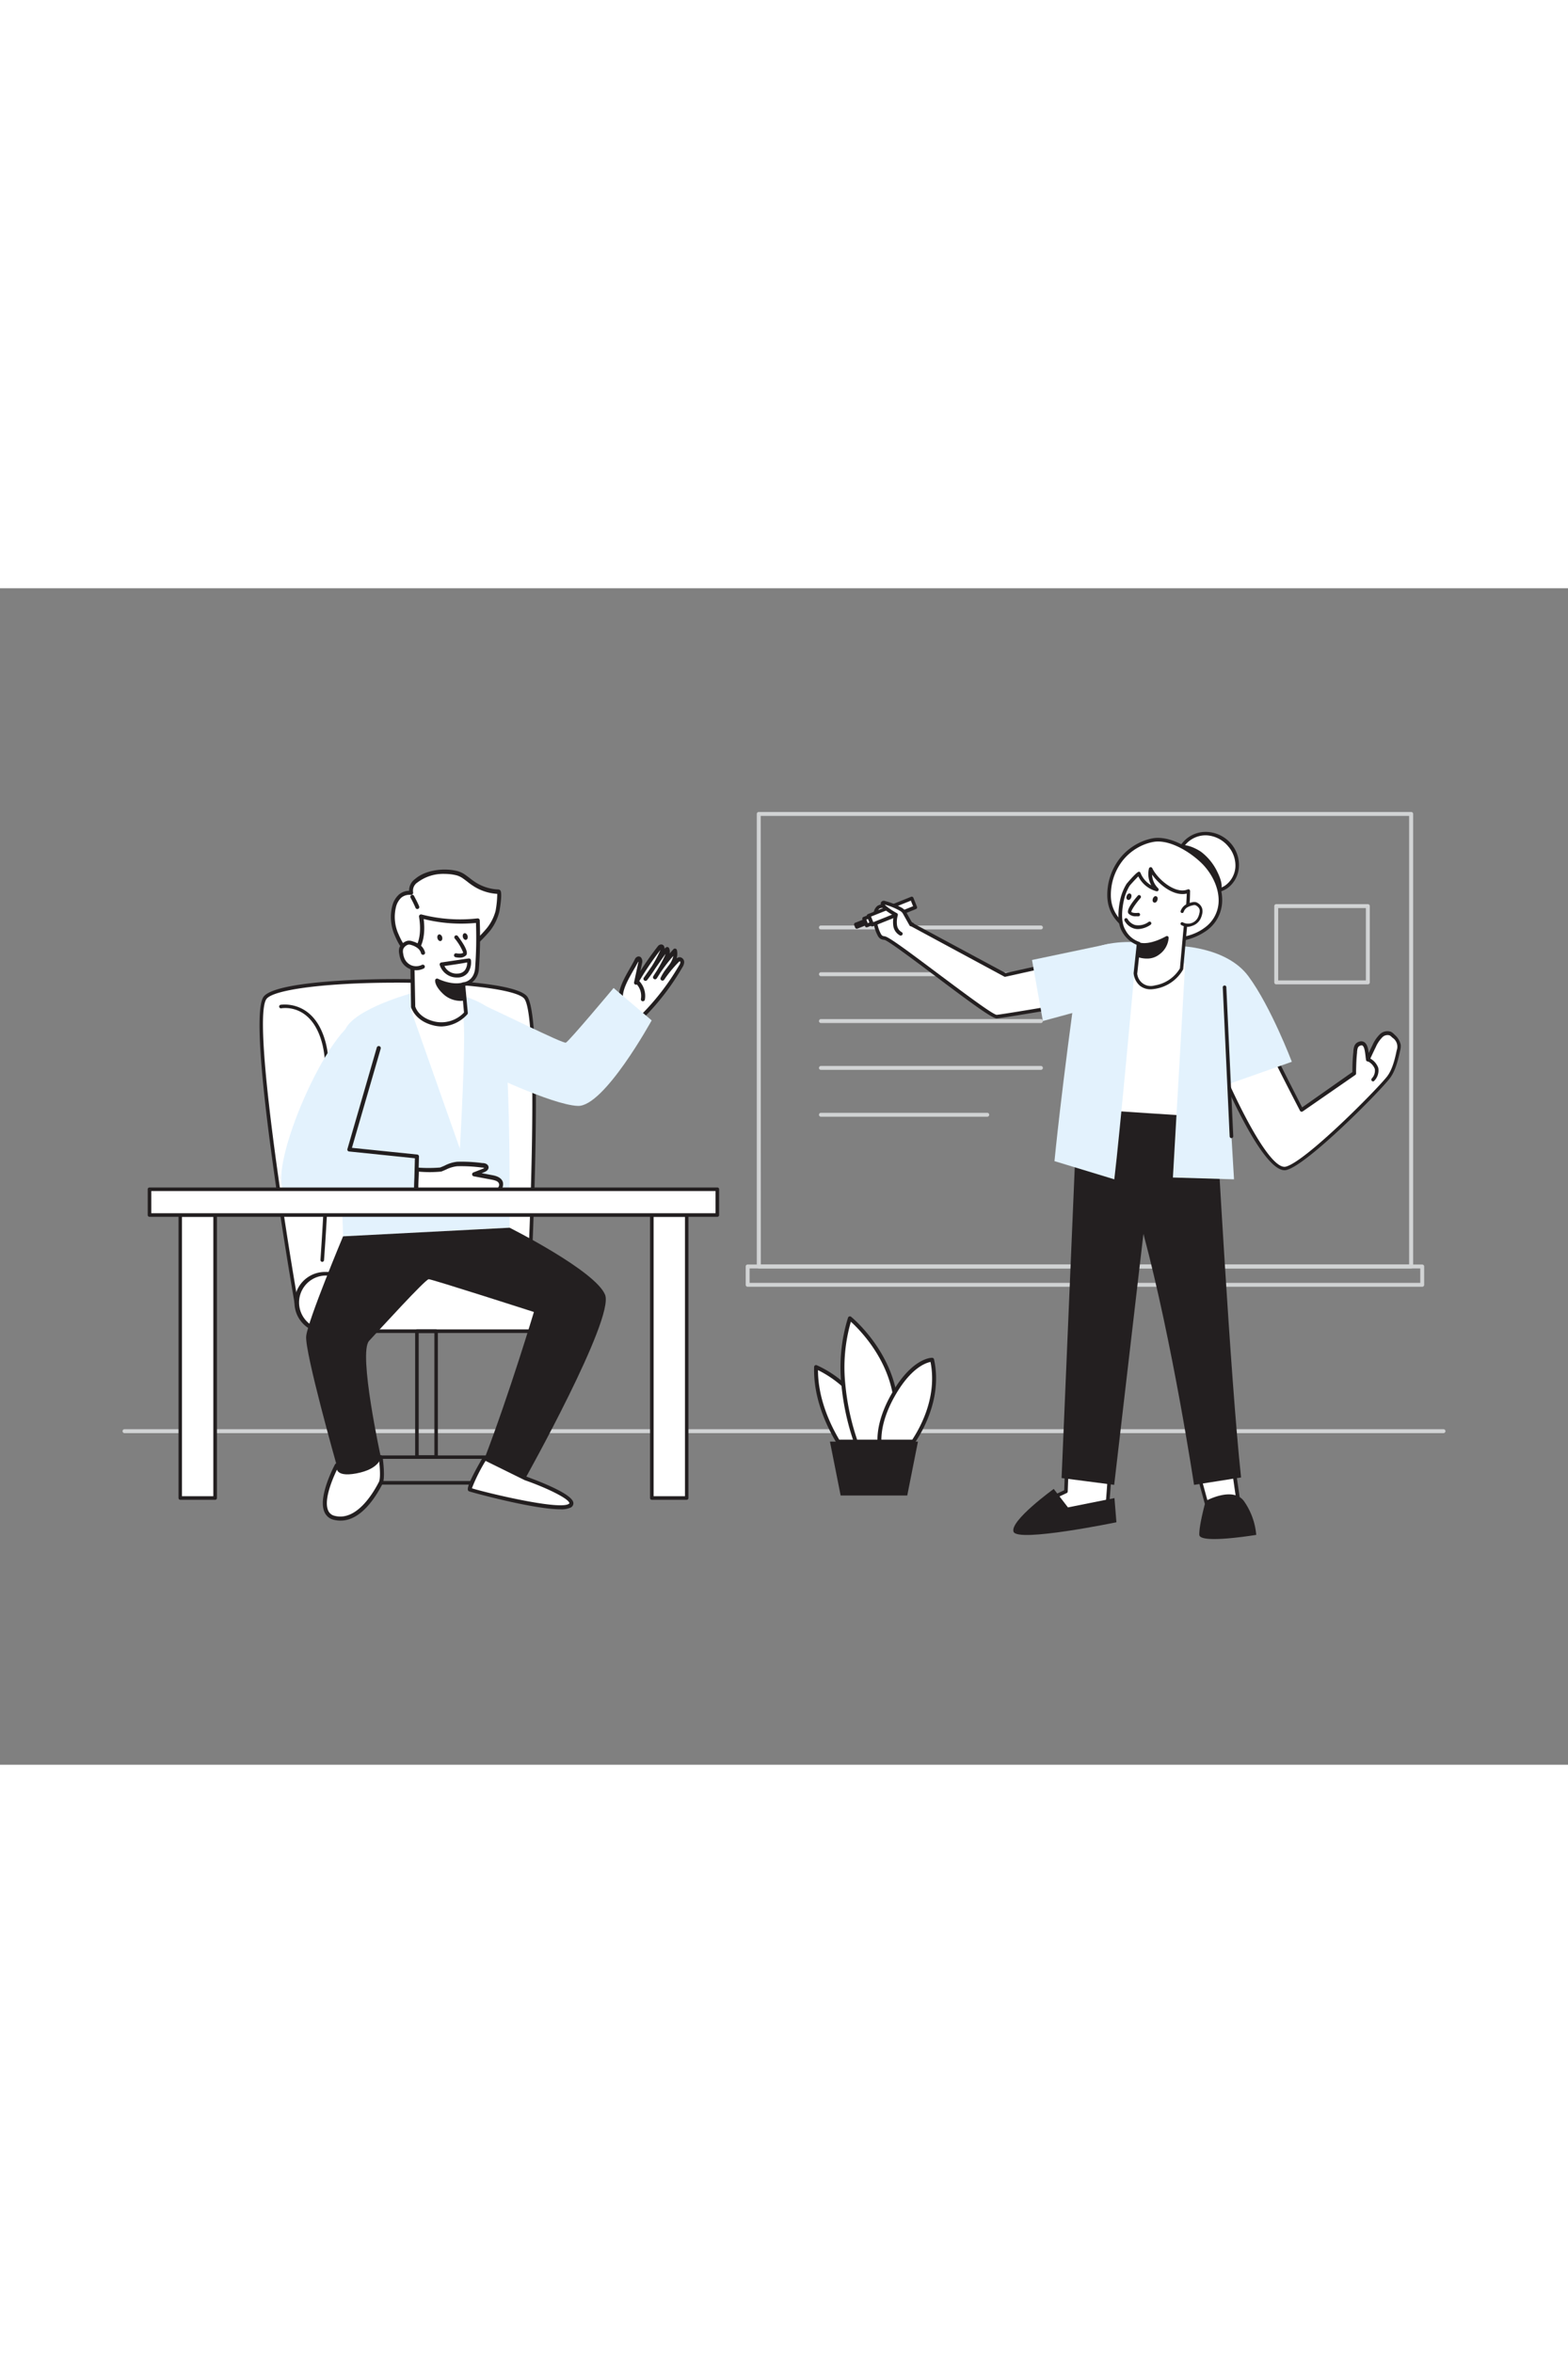 <svg xmlns="http://www.w3.org/2000/svg" viewBox="0 0 400 300" data-imageid="team-presentation-flatline-cc316" imageName="Team Presentation" class="illustrations_image" style="width: 200px;"><rect x="0" y="0" width="400" height="300" fill="#808080" stroke="none"/><g id="_78_team_presentation" data-name="#78_team_presentation"><path d="M360,173.44H193.56a.5.5,0,0,1-.5-.5V57.55a.5.5,0,0,1,.5-.5H360a.5.5,0,0,1,.5.5V172.94A.5.5,0,0,1,360,173.44Zm-165.91-1H359.47V58.05H194.06Z" fill="#d1d3d4"/><path d="M362.81,178.12H190.73a.5.5,0,0,1-.5-.5v-4.68a.5.5,0,0,1,.5-.5H362.81a.51.51,0,0,1,.5.5v4.68A.5.5,0,0,1,362.81,178.12Zm-171.58-1H362.31v-3.68H191.23Z" fill="#d1d3d4"/><path d="M368.24,215.44H31.76a.51.51,0,0,1-.5-.5.5.5,0,0,1,.5-.5H368.24a.5.5,0,0,1,.5.5A.51.51,0,0,1,368.24,215.44Z" fill="#d1d3d4"/><path d="M127.33,228.57H92.62a.47.47,0,0,1-.46-.46v-6.53a.46.46,0,0,1,.46-.45h34.71a.45.45,0,0,1,.45.45v6.53A.46.46,0,0,1,127.33,228.57Zm-34.25-.92h33.79V222H93.08Z" fill="#231f20"/><path d="M75.58,182.12S63,110.17,67.65,104.38s62.37-5.62,66.5,0,.89,70.38.89,70.38Z" fill="#fff"/><path d="M75.58,182.58a.46.46,0,0,1-.45-.38c-.52-2.95-12.53-72.23-7.84-78.1,3-3.77,24.83-4.69,38.76-4.39,6,.13,25.83.83,28.47,4.44,4.18,5.73,1.11,68,1,70.67a.45.45,0,0,1-.4.43l-59.46,7.32Zm24.94-82c-16.78,0-30.58,1.69-32.51,4.11-3.66,4.58,4.42,56.67,7.94,76.94l58.65-7.22c1.11-22.43,2.35-65.35-.82-69.7-1.54-2.11-12.69-3.74-27.75-4.07C104.17,100.58,102.32,100.56,100.52,100.56Z" fill="#231f20"/><path d="M82.17,171.76h0a.46.46,0,0,1-.42-.49c0-.44,3.25-43.74.53-54.82-2.62-10.7-10.23-9.39-10.56-9.33a.46.46,0,0,1-.17-.9c.09,0,8.78-1.55,11.62,10,2.75,11.22-.38,53.32-.51,55.11A.46.46,0,0,1,82.17,171.76Z" fill="#231f20"/><rect x="75.58" y="174.8" width="66.78" height="14.64" rx="7.32" fill="#fff"/><path d="M135,189.9H82.9a7.78,7.78,0,1,1,0-15.56H135a7.78,7.78,0,1,1,0,15.56ZM82.9,175.26a6.87,6.87,0,0,0,0,13.73H135a6.87,6.87,0,0,0,0-13.73Z" fill="#231f20"/><path d="M97.13,221.58s.73,5.11,0,6.53c-1.84,3.6-6.15,10.38-11.88,8.92s.66-13.34.66-13.34Z" fill="#fff"/><path d="M86.87,237.75a7.23,7.23,0,0,1-1.75-.22,3.36,3.36,0,0,1-2.36-2c-1.7-3.86,2.52-11.78,2.7-12.12a.51.51,0,0,1,.36-.26L97,221.08a.49.49,0,0,1,.39.08.52.52,0,0,1,.21.35c.08.54.73,5.32,0,6.83C95.71,232,92,237.75,86.87,237.75Zm-.61-13.59c-.66,1.28-3.91,7.91-2.55,11a2.32,2.32,0,0,0,1.67,1.37c5.48,1.4,9.72-5.59,11.29-8.66.43-.84.26-3.73,0-5.68Z" fill="#231f20"/><path d="M162.4,94.85c.1-.19.22-.41.44-.44.43-.08.54.59.45,1l-1.09,5.11a73.76,73.76,0,0,1,6-8.88.69.69,0,0,1,.45-.32c.44,0,.44.66.26,1.06a34.15,34.15,0,0,1-4.33,7.22l4.11-5.87A6.78,6.78,0,0,1,170.21,92a2.45,2.45,0,0,1-.28,2,39.42,39.42,0,0,1-2.9,5.1,42.71,42.71,0,0,1,5.15-6.75,5,5,0,0,1-1,3.78A22.9,22.9,0,0,0,169,99.53a32.24,32.24,0,0,1,3.68-4.48,1.07,1.07,0,0,1,.83-.45.76.76,0,0,1,.58.79,2.14,2.14,0,0,1-.37,1,62.24,62.24,0,0,1-10.31,13.25c-.24.24-3.56-2.74-3.86-3.07a3.65,3.65,0,0,1-1.12-2.94C158.73,100.67,161.11,97.46,162.4,94.85Z" fill="#fff"/><path d="M163.32,110.16h0c-.81,0-4.16-3.23-4.19-3.26a4.16,4.16,0,0,1-1.24-3.34c.26-2.22,1.61-4.57,2.8-6.64.46-.81.9-1.58,1.26-2.3a1.19,1.19,0,0,1,.81-.72.83.83,0,0,1,.76.25,1.59,1.59,0,0,1,.28,1.39l-.44,2.09a74.72,74.72,0,0,1,4.42-6.29,1.16,1.16,0,0,1,.85-.51.81.81,0,0,1,.72.36,1.32,1.32,0,0,1,.18.71l.38-.32a.52.52,0,0,1,.43-.08.53.53,0,0,1,.34.28,2,2,0,0,1,.12,1.37c.33-.37.67-.75,1-1.11a.52.52,0,0,1,.51-.15.51.51,0,0,1,.37.38,4.05,4.05,0,0,1-.09,2.12,1.33,1.33,0,0,1,.94-.3,1.26,1.26,0,0,1,1,1.31,2.57,2.57,0,0,1-.44,1.24A62.6,62.6,0,0,1,163.73,110,.6.6,0,0,1,163.32,110.16Zm.1-1h0Zm-.62-13.93c-.36.71-.78,1.44-1.23,2.22-1.14,2-2.43,4.24-2.66,6.25a3.08,3.08,0,0,0,1,2.53,34.2,34.2,0,0,0,3.35,2.83,61.49,61.49,0,0,0,10-12.92,1.65,1.65,0,0,0,.3-.74c0-.14-.08-.26-.12-.26s-.14,0-.41.29a31.81,31.81,0,0,0-3.61,4.42.52.52,0,0,1-.9-.5,12,12,0,0,1,1.5-2.4c.26-.34.51-.69.75-1a6,6,0,0,0,1-2.2,43.07,43.07,0,0,0-3.37,4.37c-.28.47-.57.92-.87,1.37a.51.51,0,0,1-.71.14.5.5,0,0,1-.16-.7c.28-.46.57-.91.87-1.36a38.74,38.74,0,0,0,2-3.69c.09-.2.19-.42.26-.63-.23.28-.43.57-.63.85l-2,2.86a33.55,33.55,0,0,1-2.12,3,.52.52,0,0,1-.83-.61l2.09-3a32.63,32.63,0,0,0,2.19-4.13,75,75,0,0,0-5.78,8.59.51.51,0,0,1-.95-.36l1.09-5.11A.36.36,0,0,0,162.8,95.21Zm-.4-.36h0Z" fill="#231f20"/><path d="M118.51,104.14l1.84.79c6.47,2.8,23.23,11.24,24,10.94s12.18-13.94,12.18-13.94l9.71,8.26S154.13,132.27,147.4,132s-24.85-9.13-24.85-9.13" fill="#e3f2fd" class="target-color"/><path d="M105.28,103.18s-14.89,4-17.21,9.37-.55,52.71-.55,52.71l42.47-2.2s.41-46.09-2.07-52.2S112.6,101.35,105.28,103.18Z" fill="#e3f2fd" class="target-color"/><path d="M104.75,107.29l12.57,35.63s1.62-28.12.88-33.49S104.75,107.29,104.75,107.29Z" fill="#fff"/><path d="M118.55,73.65c1,.69,1.93,1.54,2.88,2.07a12.07,12.07,0,0,0,5.75,1.68c.54,0-.14,4.58-.25,5A12.29,12.29,0,0,1,124.56,87a37.07,37.07,0,0,1-3.24,3.39c-1.45,1.38-3.79,1.74-5.66,2.11-1.66.32-3.42.89-5.08,1.07s-3.66.46-5.2-.08c-2-.71-3.34-3.17-4.13-5A11.07,11.07,0,0,1,100.6,81a5.39,5.39,0,0,1,1.46-2.48,4.31,4.31,0,0,1,2.86-.88,3,3,0,0,1,1.29-3c2.56-2.24,7.24-2.76,10.46-1.92A6.17,6.17,0,0,1,118.55,73.65Z" fill="#fff"/><path d="M107.6,94.35a7.2,7.2,0,0,1-2.39-.34c-1.71-.6-3.2-2.39-4.43-5.31a11.58,11.58,0,0,1-.67-7.84,5.81,5.81,0,0,1,1.61-2.71,4,4,0,0,1,2.65-1,3.55,3.55,0,0,1,1.5-3c2.8-2.45,7.72-2.87,10.93-2a6.34,6.34,0,0,1,2,1h0c.38.26.75.55,1.12.83a14.78,14.78,0,0,0,1.72,1.21,11.56,11.56,0,0,0,5.5,1.62.75.75,0,0,1,.5.25c.61.8-.24,5.35-.25,5.39A13,13,0,0,1,125,87.36a40,40,0,0,1-3.29,3.44c-1.44,1.37-3.68,1.8-5.48,2.15l-.43.08c-.62.12-1.25.28-1.88.43a25,25,0,0,1-3.25.66l-.37,0A24.65,24.65,0,0,1,107.6,94.35Zm5.91-21.51a10.87,10.87,0,0,0-7,2.17,2.51,2.51,0,0,0-1.12,2.57.52.52,0,0,1-.11.4.49.49,0,0,1-.35.19l-.32,0a3.32,3.32,0,0,0-2.24.73,4.81,4.81,0,0,0-1.32,2.24,10.62,10.62,0,0,0,.64,7.13c1.12,2.65,2.4,4.25,3.82,4.74a11.21,11.21,0,0,0,4.59.1l.38,0a24.15,24.15,0,0,0,3.11-.63c.65-.16,1.3-.32,1.93-.44l.43-.08c1.76-.34,3.74-.72,5-1.89a37.61,37.61,0,0,0,3.2-3.34,12,12,0,0,0,2.27-4.44,25,25,0,0,0,.43-4.36,12.57,12.57,0,0,1-5.68-1.74,15.81,15.81,0,0,1-1.85-1.29c-.36-.28-.71-.55-1.07-.8a5.49,5.49,0,0,0-1.72-.88A12.4,12.4,0,0,0,113.51,72.84Z" fill="#231f20"/><path d="M118.22,101l.68,7.37A8.55,8.55,0,0,1,111,111c-4.79-1-5.56-4.31-5.56-4.31l-.22-13.44s3.5-2,2.3-9.59A39.38,39.38,0,0,0,122,84.75a111.68,111.68,0,0,1-.22,12.37C121.23,100.82,118.22,101,118.22,101Z" fill="#fff"/><path d="M112.69,111.74a8.53,8.53,0,0,1-1.83-.2c-5-1.11-5.91-4.56-6-4.7a.45.45,0,0,1,0-.11l-.22-13.44a.52.52,0,0,1,.26-.46s3.16-1.93,2-9.06a.52.52,0,0,1,.17-.47.5.5,0,0,1,.48-.11,39.16,39.16,0,0,0,14.24,1,.54.54,0,0,1,.41.12.49.49,0,0,1,.18.38,107.68,107.68,0,0,1-.22,12.45,4.65,4.65,0,0,1-3.46,4.23l.64,6.9a.51.51,0,0,1-.12.38A9.28,9.28,0,0,1,112.69,111.74Zm-6.76-5.09c.11.39,1,3,5.15,3.88a7.93,7.93,0,0,0,7.29-2.34l-.66-7.15a.51.51,0,0,1,.48-.56c.12,0,2.6-.22,3-3.43a103.81,103.81,0,0,0,.23-11.71,39.51,39.51,0,0,1-13.34-1c.75,6.17-1.58,8.54-2.4,9.17Z" fill="#231f20"/><path d="M108,93a3.11,3.11,0,0,0-1.09-1.64,5.37,5.37,0,0,0-1.69-.8,2.15,2.15,0,0,0-1-.16,1.77,1.77,0,0,0-.67.26,2.39,2.39,0,0,0-1.13,1.22,2.88,2.88,0,0,0,0,1.37,6,6,0,0,0,.39,1.44,3.78,3.78,0,0,0,5,1.86" fill="#fff"/><path d="M106.2,97.41a4.22,4.22,0,0,1-1.49-.27,4.28,4.28,0,0,1-2.42-2.25,6.44,6.44,0,0,1-.43-1.57,3.4,3.4,0,0,1,0-1.61,2.88,2.88,0,0,1,1.36-1.51,2.27,2.27,0,0,1,.86-.32,2.53,2.53,0,0,1,1.23.18,5.82,5.82,0,0,1,1.85.88,3.65,3.65,0,0,1,1.27,1.92.52.52,0,0,1-1,.27,2.51,2.51,0,0,0-.91-1.37A4.63,4.63,0,0,0,105,91a1.91,1.91,0,0,0-.77-.14,1.43,1.43,0,0,0-.48.19,1.94,1.94,0,0,0-.9,1,2.44,2.44,0,0,0,0,1.11,4.71,4.71,0,0,0,.36,1.31,3.32,3.32,0,0,0,1.83,1.72,3.36,3.36,0,0,0,2.51-.11A.52.52,0,1,1,108,97,4.42,4.42,0,0,1,106.2,97.41Z" fill="#231f20"/><path d="M118.39,104.66a6.17,6.17,0,0,1-4.91-1.48c-2.14-2-2-3.16-2-3.16s3.42,1.79,6.53,1.1Z" fill="#231f20"/><path d="M117.59,105.22a6.52,6.52,0,0,1-4.44-1.68c-2.27-2.09-2.16-3.44-2.14-3.59a.48.48,0,0,1,.26-.37.47.47,0,0,1,.46,0s3.3,1.69,6.19,1a.51.51,0,0,1,.4.08.52.52,0,0,1,.21.36l.36,3.54a.51.51,0,0,1-.41.54A4.81,4.81,0,0,1,117.59,105.22Zm-5.33-4.32a7.4,7.4,0,0,0,1.56,1.91,5.66,5.66,0,0,0,4,1.4l-.26-2.51A11.14,11.14,0,0,1,112.26,100.9Z" fill="#231f20"/><path d="M116.43,89s2.7,3.58,2.14,4.26-2.24.34-2.24.34" fill="#fff"/><path d="M117.23,94.19a5,5,0,0,1-1-.1.5.5,0,1,1,.19-1c.58.12,1.52.12,1.75-.17A13.3,13.3,0,0,0,116,89.3a.5.5,0,0,1,.1-.7.51.51,0,0,1,.7.1c1.94,2.58,2.66,4.22,2.13,4.87A2.21,2.21,0,0,1,117.23,94.19Z" fill="#231f20"/><ellipse cx="112.2" cy="89.13" rx="0.62" ry="0.87" transform="translate(-19.7 33.12) rotate(-15.46)" fill="#231f20"/><ellipse cx="118.68" cy="88.82" rx="0.62" ry="0.87" transform="translate(-19.38 34.84) rotate(-15.46)" fill="#231f20"/><path d="M116.47,99.26a4.57,4.57,0,0,1-4.29-3.19.51.51,0,0,1,.41-.65c2.61-.37,6.62-1,6.92-1a.54.54,0,0,1,.41.07.53.53,0,0,1,.22.33,4.66,4.66,0,0,1-.77,3.22,3.36,3.36,0,0,1-2.43,1.22Zm-3.1-2.94a3.44,3.44,0,0,0,3.48,1.93,2.38,2.38,0,0,0,1.74-.84,3.32,3.32,0,0,0,.59-2C118.05,95.64,115.62,96,113.37,96.32Z" fill="#231f20"/><path d="M105.18,78.68a27.53,27.53,0,0,1,1.28,2.62" fill="#fff"/><path d="M106.46,81.8a.51.51,0,0,1-.46-.31,26.05,26.05,0,0,0-1.26-2.57.51.51,0,0,1,.19-.68.51.51,0,0,1,.69.19c0,.06.78,1.4,1.31,2.68a.5.5,0,0,1-.28.65A.41.41,0,0,1,106.46,81.8Z" fill="#231f20"/><path d="M162.4,100.25A5,5,0,0,1,164,104.8" fill="#fff"/><path d="M164,105.31h-.09a.5.5,0,0,1-.41-.59,4.49,4.49,0,0,0-1.4-4.07.52.52,0,0,1,.69-.77,5.53,5.53,0,0,1,1.72,5A.51.51,0,0,1,164,105.31Z" fill="#231f20"/><path d="M91.51,109.84c-8.91,3.68-24.1,40.2-18.61,44.43,8.56,6.6,38.35-.08,38.35-.08l-2.43-11.48s-19.16.53-19.43-3.4,11.14-22.14,9.65-24.86S91.51,109.84,91.51,109.84Z" fill="#e3f2fd" class="target-color"/><path d="M106.35,148.22s5.3.3,6.09,0c1.43-.53,2.65-1.3,4.21-1.39a41.43,41.43,0,0,1,6.58.37c.37,0,.81.15.88.51s-.37.66-.74.8l-2.38.92,4.44.83c1,.18,2.1.52,2.36,1.46a2.09,2.09,0,0,1-.72,1.94c-2.55,2.54-7.46,2-10.73,2.16s-6.74.18-10.11.22h-.18Z" fill="#fff"/><path d="M106.05,156.56a.51.51,0,0,1-.51-.54l.3-7.82a.46.46,0,0,1,.17-.36.51.51,0,0,1,.37-.13,37.12,37.12,0,0,0,5.88,0c.39-.15.77-.31,1.14-.47a9,9,0,0,1,3.22-1,39.86,39.86,0,0,1,6.46.34l.21,0c1,.1,1.27.63,1.33.93s0,.94-1.06,1.37l-.69.27,2.66.5c.65.12,2.38.44,2.76,1.82a2.53,2.53,0,0,1-.86,2.44c-2.27,2.26-6.17,2.28-9.3,2.29-.63,0-1.22,0-1.77,0-3.11.11-6.42.19-10.12.22Zm.8-7.8-.26,6.76c3.55,0,6.73-.11,9.73-.22.56,0,1.17,0,1.8,0,2.95,0,6.62,0,8.58-2,.18-.18.77-.82.6-1.43s-.77-.86-2-1.09l-4.44-.83a.51.51,0,0,1-.42-.46.52.52,0,0,1,.33-.53l2.37-.92a1.19,1.19,0,0,0,.41-.24s-.16,0-.41-.08l-.21,0a40.4,40.4,0,0,0-6.29-.34,8.42,8.42,0,0,0-2.87.86c-.39.17-.78.34-1.19.5A29.82,29.82,0,0,1,106.85,148.76Z" fill="#231f20"/><path d="M96.75,158.14a.49.49,0,0,1-.49-.41.5.5,0,0,1,.41-.58l8.9-1.53.27-10.27-16.78-1.73a.47.47,0,0,1-.37-.22.48.48,0,0,1-.06-.42l7.49-25.86a.5.5,0,0,1,1,.27l-7.34,25.3,16.65,1.71a.49.49,0,0,1,.45.51l-.3,11.14a.49.49,0,0,1-.41.48l-9.3,1.6Z" fill="#231f20"/><rect x="45.96" y="159.83" width="8.88" height="72.16" fill="#fff"/><path d="M54.84,232.44H46a.46.46,0,0,1-.46-.45V159.83a.47.47,0,0,1,.46-.46h8.88a.46.46,0,0,1,.46.46V232A.45.45,0,0,1,54.84,232.44Zm-8.42-.91h8V160.28h-8Z" fill="#231f20"/><rect x="166.28" y="159.83" width="8.88" height="72.16" fill="#fff"/><path d="M175.17,232.44h-8.89a.45.45,0,0,1-.45-.45V159.83a.46.46,0,0,1,.45-.46h8.89a.46.46,0,0,1,.45.46V232A.45.45,0,0,1,175.17,232.44Zm-8.43-.91h8V160.28h-8Z" fill="#231f20"/><rect x="38.14" y="153.26" width="144.85" height="6.57" transform="translate(221.13 313.08) rotate(-180)" fill="#fff"/><path d="M183,160.28H38.14a.46.46,0,0,1-.46-.45v-6.57a.46.46,0,0,1,.46-.46H183a.45.45,0,0,1,.45.46v6.57A.45.45,0,0,1,183,160.28ZM38.6,159.37H182.53v-5.66H38.6Z" fill="#231f20"/><path d="M87.52,165.26s-9,21.46-9.41,25.45,7.8,33,7.8,33-1,3.13,5,2,6.25-4.11,6.25-4.11-5.83-26.65-3-29.69,14.36-15.72,15.21-15.72,26.83,8.36,26.83,8.36-6.18,20.63-12.58,37.34L134,227s22.78-40.73,20.36-46.83S130,163.06,130,163.06Z" fill="#231f20"/><path d="M123.62,221.87s-4.37,7.51-3.71,8,22.35,6,25.43,4.12-11.3-7-11.3-7Z" fill="#fff"/><path d="M142.92,234.86c-7,0-23.18-4.5-23.3-4.59-.4-.27-1.05-.74,3.56-8.66a.52.52,0,0,1,.67-.21l10.42,5.12c2.71,1,11.77,4.35,12,6.7a1.22,1.22,0,0,1-.67,1.19A5.69,5.69,0,0,1,142.92,234.86Zm-22.54-5.36c2.21.77,22,5.66,24.69,4,.09-.06.19-.14.18-.2-.12-1.17-6-4-11.38-5.86l-10-4.93A43.26,43.26,0,0,0,120.38,229.5Zm0,.16h0Z" fill="#231f20"/><path d="M111.25,222h-4.9a.46.46,0,0,1-.45-.46V189.44a.45.45,0,0,1,.45-.45h4.9a.45.45,0,0,1,.45.45v32.14A.46.46,0,0,1,111.25,222Zm-4.44-.91h4V189.9h-4Z" fill="#231f20"/><path d="M265.54,87H209.42a.5.5,0,0,1,0-1h56.12a.5.5,0,0,1,0,1Z" fill="#d1d3d4"/><path d="M265.54,98.92H209.42a.51.51,0,0,1-.5-.5.5.5,0,0,1,.5-.5h56.12a.5.5,0,0,1,.5.5A.5.5,0,0,1,265.54,98.92Z" fill="#d1d3d4"/><path d="M265.54,110.86H209.42a.5.5,0,0,1-.5-.5.51.51,0,0,1,.5-.5h56.12a.5.5,0,0,1,.5.5A.5.5,0,0,1,265.54,110.86Z" fill="#d1d3d4"/><path d="M265.54,122.81H209.42a.5.5,0,0,1-.5-.5.51.51,0,0,1,.5-.5h56.12a.5.5,0,0,1,.5.5A.5.5,0,0,1,265.54,122.81Z" fill="#d1d3d4"/><path d="M251.85,134.76H209.42a.5.5,0,1,1,0-1h42.43a.5.5,0,1,1,0,1Z" fill="#d1d3d4"/><path d="M223.28,83.07a2.37,2.37,0,0,1,.8-1.74,2.64,2.64,0,0,1,1.8-.23,5.52,5.52,0,0,1,2,.51c.62.32.91.9,1.35,1.42a11.1,11.1,0,0,0,3.56,2.74l0,.09,23.68,12.75,8.44-1.87,7.41,9.57s-15.52,2.65-18,2.92c-1.88.2-26.56-19.75-28.6-20a2.2,2.2,0,0,1-.81-.21,1.84,1.84,0,0,1-.59-.73A9.1,9.1,0,0,1,223.28,83.07Z" fill="#fff"/><path d="M254.28,109.69c-1.16,0-6-3.51-15.76-10.86-5.35-4-12-9-12.91-9.17a2.48,2.48,0,0,1-1-.27,2.12,2.12,0,0,1-.75-.91,9.49,9.49,0,0,1-1-5.46h0a2.68,2.68,0,0,1,1-2.05,3,3,0,0,1,2.12-.31,6,6,0,0,1,2.15.55,3.54,3.54,0,0,1,1.16,1.11l.32.42A10.81,10.81,0,0,0,233,85.36a.52.52,0,0,1,.22.22l23.31,12.54,8.27-1.83a.46.46,0,0,1,.46.17l7.41,9.57a.46.46,0,0,1-.29.73c-.63.11-15.55,2.66-18,2.92ZM223.74,83.12a8.65,8.65,0,0,0,.94,4.94,1.39,1.39,0,0,0,.42.54,1.65,1.65,0,0,0,.59.15c1,.14,5.05,3.1,13.38,9.35,6,4.47,14.11,10.59,15.19,10.68,2.12-.23,14.07-2.26,17.21-2.79l-6.77-8.75-8.15,1.81a.5.5,0,0,1-.32,0L232.55,86.27a.43.43,0,0,1-.19-.21,11.67,11.67,0,0,1-3.48-2.73l-.37-.47a2.63,2.63,0,0,0-.84-.85,5.18,5.18,0,0,0-1.84-.45,2.22,2.22,0,0,0-1.49.15,1.88,1.88,0,0,0-.6,1.41Z" fill="#231f20"/><rect x="221.62" y="81.18" width="11.88" height="2.45" transform="translate(469.44 74.42) rotate(158.2)" fill="#fff"/><path d="M222.49,86.21a.58.58,0,0,1-.18,0,.49.49,0,0,1-.24-.25l-.91-2.27a.46.46,0,0,1,.26-.6l11-4.41a.43.43,0,0,1,.35,0,.45.45,0,0,1,.24.25l.91,2.28a.45.45,0,0,1-.25.59l-11,4.41A.33.33,0,0,1,222.49,86.21Zm-.31-2.48.57,1.43,10.18-4.08-.57-1.42Z" fill="#231f20"/><rect x="220.72" y="83.93" width="1.37" height="1.87" transform="translate(458.49 81.45) rotate(158.2)" fill="#fff"/><path d="M221.12,86.45a.34.34,0,0,1-.18,0,.47.47,0,0,1-.25-.25L220,84.42a.45.45,0,0,1,.25-.59l1.27-.51a.47.47,0,0,1,.35,0,.51.51,0,0,1,.25.25l.69,1.74a.46.46,0,0,1-.25.6l-1.27.51ZM221,84.51l.36.89.42-.17-.35-.89Z" fill="#231f20"/><rect x="218.37" y="85.25" width="2.44" height="0.69" transform="translate(455.25 83.53) rotate(158.2)" fill="#fff"/><path d="M218.58,86.82a.46.46,0,0,1-.42-.28l-.26-.64a.53.53,0,0,1,0-.35.51.51,0,0,1,.25-.25l2.27-.9a.43.43,0,0,1,.35,0,.51.51,0,0,1,.25.25l.25.64a.46.46,0,0,1-.25.59l-2.27.91A.51.51,0,0,1,218.58,86.82Z" fill="#231f20"/><path d="M232.39,85.75l-1.58-2.83a4.16,4.16,0,0,0-.41-.62,3.4,3.4,0,0,0-.85-.61,17.14,17.14,0,0,0-3.89-1.54c-.17-.05-.39-.07-.49.08a.39.39,0,0,0,0,.24,1.74,1.74,0,0,0,.74,1,19.3,19.3,0,0,0,2.66,1.74,6.78,6.78,0,0,0-.21,2.72,2.89,2.89,0,0,0,1.5,2.17" fill="#fff"/><path d="M229.83,88.56a.45.45,0,0,1-.19,0,3.28,3.28,0,0,1-1.76-2.5,6.86,6.86,0,0,1,.14-2.57,18.83,18.83,0,0,1-2.42-1.61,2.08,2.08,0,0,1-.91-1.3.78.78,0,0,1,.1-.55.82.82,0,0,1,1-.27,17.12,17.12,0,0,1,4,1.58,3.53,3.53,0,0,1,1,.71,3.9,3.9,0,0,1,.47.7l1.58,2.83a.46.46,0,0,1-.8.44l-1.58-2.82a2.52,2.52,0,0,0-.35-.54,2.55,2.55,0,0,0-.73-.52,17,17,0,0,0-3.69-1.48,2.88,2.88,0,0,0,.53.5,17.78,17.78,0,0,0,2.59,1.7.46.46,0,0,1,.23.5,6.24,6.24,0,0,0-.21,2.54A2.41,2.41,0,0,0,230,87.68a.46.46,0,0,1-.19.88Z" fill="#231f20"/><path d="M324.69,118.37c.22.92,7.31,14.54,7.31,14.54l13.43-9.29c.05-1.78.07-3.59.28-5.36.11-.93.12-1.87,1.23-2.21,1.82-.56,1.73,2.76,2,4.09.52-1.14,1.05-2.28,1.61-3.41a8.62,8.62,0,0,1,1.7-2.55,2.28,2.28,0,0,1,2.42-.65,3,3,0,0,1,.82.65,4.27,4.27,0,0,1,1.41,2.3,3.88,3.88,0,0,1-.14,1.31c-.5,2.23-1.13,5.07-2.55,6.91-2.87,3.7-20.95,21.92-26.1,23.21-6.15,1.53-19.18-31.25-19.18-31.25" fill="#fff"/><path d="M327.72,148.41c-6.47,0-17.9-28.28-19.22-31.59a.46.46,0,0,1,.85-.33c5.18,13,14.42,32,18.65,31,5-1.24,23.08-19.47,25.85-23,1.34-1.74,2-4.46,2.45-6.65a2.73,2.73,0,0,0-1.14-3.27,2.66,2.66,0,0,0-.68-.56,1.87,1.87,0,0,0-1.92.57,8.21,8.21,0,0,0-1.6,2.43c-.56,1.12-1.08,2.26-1.61,3.39a.46.46,0,0,1-.46.27.47.47,0,0,1-.4-.37,10,10,0,0,1-.14-1c-.11-.94-.27-2.35-.78-2.69a.55.55,0,0,0-.5,0c-.7.21-.78.69-.88,1.59l0,.23c-.17,1.48-.21,3-.25,4.5l0,.82a.47.47,0,0,1-.2.36l-13.43,9.3a.48.48,0,0,1-.37.06.44.44,0,0,1-.3-.23c-.72-1.4-7.11-13.7-7.34-14.64a.45.45,0,0,1,.33-.55.46.46,0,0,1,.55.33c.18.66,4.21,8.55,7,14L345,123.37l0-.59c0-1.5.08-3.06.25-4.57l0-.23c.1-.88.22-2,1.53-2.37a1.46,1.46,0,0,1,1.26.14c.73.48,1,1.67,1.12,2.77.31-.67.62-1.33.95-2a9.18,9.18,0,0,1,1.79-2.68,2.77,2.77,0,0,1,2.94-.74,3.41,3.41,0,0,1,.94.76,4.57,4.57,0,0,1,1.54,2.55,4.21,4.21,0,0,1-.14,1.47c-.53,2.36-1.17,5.19-2.64,7.09-2.88,3.72-21.09,22.06-26.35,23.37A2.07,2.07,0,0,1,327.72,148.41Z" fill="#231f20"/><path d="M301.77,65.49a7.3,7.3,0,0,1,5.92-2.91,8.2,8.2,0,0,1,6,2.88,7.88,7.88,0,0,1,1.92,5.62,6.7,6.7,0,0,1-2.92,5.1,7.5,7.5,0,0,1-3.5,1.13,8.14,8.14,0,0,1-6.37-2.09C300.69,73.12,300,68,301.77,65.49Z" fill="#fff"/><path d="M308.42,77.8a8.42,8.42,0,0,1-5.91-2.26c-2.19-2.15-3.13-7.54-1.11-10.32h0a7.72,7.72,0,0,1,6.2-3.1h.1a8.68,8.68,0,0,1,6.34,3,8.33,8.33,0,0,1,2,6A7.21,7.21,0,0,1,313,76.57a8.14,8.14,0,0,1-3.71,1.2Zm-6.28-12c-1.61,2.22-1.07,7.08,1,9.13a7.67,7.67,0,0,0,6,2,7.27,7.27,0,0,0,3.3-1.06,6.29,6.29,0,0,0,2.71-4.75,7.42,7.42,0,0,0-1.82-5.29A7.73,7.73,0,0,0,307.69,63h-.09a6.78,6.78,0,0,0-5.46,2.72Z" fill="#231f20"/><path d="M310.27,72.8a13.61,13.61,0,0,0-4-5.12c-1.48-1.09-4.95-2.67-6.58-1a1.44,1.44,0,0,0-.13,2.07l5.15,5.41C306,75.43,308,77.68,310,77.5,312.21,77.3,310.82,73.93,310.27,72.8Z" fill="#231f20"/><path d="M309.76,78c-2,0-3.91-2-5.17-3.31L299.25,69a1.87,1.87,0,0,1,.13-2.69c2-2,5.93.09,7.15,1a14.08,14.08,0,0,1,4.14,5.28c.46.94,1.44,3.26.72,4.53a1.61,1.61,0,0,1-1.36.81Zm-8.13-11.57A2.21,2.21,0,0,0,300,67a1,1,0,0,0-.12,1.46L305.23,74c1.2,1.27,3,3.21,4.72,3a.78.78,0,0,0,.68-.36c.39-.7-.1-2.36-.75-3.71h0A13.36,13.36,0,0,0,306,68,8.7,8.7,0,0,0,301.63,66.38Z" fill="#231f20"/><path d="M283,225.29c.13.81-.68,10.24-.68,10.24s-11.53,2-11.59,1.22-3.5-4.28-3.5-4.28l4.66-2.17.4-11.38Z" fill="#fff"/><path d="M271.71,237.36a2.43,2.43,0,0,1-1.18-.18.67.67,0,0,1-.22-.39,23,23,0,0,0-3.36-4,.46.46,0,0,1,.13-.73l4.4-2.05.4-11.1a.45.45,0,0,1,.23-.39.47.47,0,0,1,.46,0l10.71,6.37a.52.52,0,0,1,.22.32c.12.83-.55,8.76-.69,10.34a.46.46,0,0,1-.37.42A87.08,87.08,0,0,1,271.71,237.36Zm-.49-.65Zm-.07-.26c1,.16,6.09-.52,10.78-1.32.29-3.37.68-8.42.67-9.57l-9.84-5.85-.38,10.61a.44.44,0,0,1-.26.4l-4.07,1.9A19.33,19.33,0,0,1,271.15,236.45Z" fill="#231f20"/><polygon points="314.92 226.1 316.6 237.75 308.96 237.75 304.49 221.41 314.92 226.1" fill="#fff"/><path d="M316.6,238.21H309a.45.45,0,0,1-.44-.33l-4.47-16.35a.45.45,0,0,1,.63-.53l10.43,4.69a.44.44,0,0,1,.26.35l1.68,11.65a.44.44,0,0,1-.11.36A.44.44,0,0,1,316.6,238.21Zm-7.29-.91h6.76l-1.57-10.88-9.32-4.19Z" fill="#231f20"/><path d="M290,65.76a13.14,13.14,0,0,1,3.94-1.49c4.53-.92,10.54,2.87,13.45,6.07,4.39,4.82,6,12.24.13,16.63-3.13,2.34-7.29,3-11.19,2.56-6.32-.64-13.38-4.06-13.4-11.26a14.63,14.63,0,0,1,3-9A13.75,13.75,0,0,1,290,65.76Z" fill="#fff"/><path d="M298.49,90.1a20.69,20.69,0,0,1-2.2-.12c-6.36-.64-13.79-4.1-13.82-11.7A15.12,15.12,0,0,1,285.58,69a14.35,14.35,0,0,1,4.19-3.64,13.73,13.73,0,0,1,4.07-1.55c4.79-1,11,3.05,13.89,6.21s4.35,7,4,10.51a9.47,9.47,0,0,1-3.95,6.79A15.48,15.48,0,0,1,298.49,90.1Zm-3.07-25.52a7,7,0,0,0-1.39.14,12.73,12.73,0,0,0-3.8,1.44h0a13.27,13.27,0,0,0-3.93,3.41,14.23,14.23,0,0,0-2.92,8.7c0,7,7,10.2,13,10.81,4.29.43,8.15-.45,10.87-2.48a8.5,8.5,0,0,0,3.59-6.15c.3-3.21-1.11-6.87-3.78-9.8C304.59,68,299.62,64.58,295.42,64.58ZM290,65.76h0Z" fill="#231f20"/><polygon points="277.48 132.63 285.25 91.83 307.63 93.61 307.52 143.72 277.48 132.63" fill="#fff"/><path d="M307.52,144.18l-.15,0-30.05-11.09a.47.47,0,0,1-.29-.52l7.78-40.79a.45.45,0,0,1,.48-.37l22.38,1.78a.46.46,0,0,1,.42.46l-.11,50.1a.47.47,0,0,1-.46.46ZM278,132.33l29.07,10.73.11-49-21.55-1.72Z" fill="#231f20"/><path d="M310.24,135s3.64,66.81,6.36,91.74l-12,1.89s-5.47-36.32-12.91-64l-7.46,64-13.42-1.74,4-94.22Z" fill="#231f20"/><path d="M329.55,120.75l-16.19,5.69,1.44,24.28-15.59-.46,3.13-54.56-12.72-.5c0,.48-4.06,44.93-5.36,55.52L269,146.08s1.73-18.34,6.43-51.46C278,90.57,285.8,90,289.62,90.25c16.23.92,10.57.94,10.24.94.33,0,12.89,0,18.63,7.77S329.55,120.75,329.55,120.75Z" fill="#e3f2fd" class="target-color"/><path d="M290.47,90.59s-.82,7.53-.82,7.53.23,4.32,5,3.61a9.59,9.59,0,0,0,6.79-4.65l.84-9.3c.31-3.45,1-7.09.9-10.55-3.5,1.42-8.26-2.79-9.61-5.65a5.57,5.57,0,0,0,1.54,5.24,6.85,6.85,0,0,1-4.57-4.08,26.14,26.14,0,0,0-2.77,2.89,12.88,12.88,0,0,0-1.52,3.8c-.53,2.34-.87,5.83.45,8C288.42,90.19,290.47,90.59,290.47,90.59Z" fill="#fff"/><path d="M293.63,102.27a4.36,4.36,0,0,1-2.84-.92,4.8,4.8,0,0,1-1.6-3.2c.52-4.8.71-6.57.78-7.23a7.56,7.56,0,0,1-3.67-3.28c-1.58-2.55-.88-6.66-.51-8.31a13.19,13.19,0,0,1,1.59-3.94s2.56-3.11,3.17-3.11h0a.46.46,0,0,1,.39.29,6.4,6.4,0,0,0,2.75,3.19,6,6,0,0,1-.59-4.29.46.46,0,0,1,.86-.08c1.25,2.68,5.82,6.72,9,5.42a.45.45,0,0,1,.42,0,.49.49,0,0,1,.21.37,52.71,52.71,0,0,1-.54,7.29c-.14,1.11-.27,2.22-.37,3.31l-.84,9.3a.34.34,0,0,1-.05.17,10,10,0,0,1-7.12,4.9A8.34,8.34,0,0,1,293.63,102.27Zm-3.53-4.1a3.47,3.47,0,0,0,4.47,3.11A9.19,9.19,0,0,0,301,96.94l.83-9.21c.1-1.09.23-2.21.37-3.33a58.23,58.23,0,0,0,.54-6.54c-3.25.77-7-2.21-8.84-4.85a5.13,5.13,0,0,0,1.53,3.48.46.46,0,0,1,.09.56.45.45,0,0,1-.52.21,7.3,7.3,0,0,1-4.62-3.79c-.69.69-2.05,2.16-2.21,2.4a12.2,12.2,0,0,0-1.46,3.66c-.35,1.54-1,5.36.39,7.63a6.24,6.24,0,0,0,3.48,3,.45.45,0,0,1,.36.5c0,.1-.81,7.4-.82,7.52Z" fill="#231f20"/><path d="M301.57,82.49a2.68,2.68,0,0,1,1-1.34,4.55,4.55,0,0,1,1.48-.59,2,2,0,0,1,.87-.08,1.71,1.71,0,0,1,.56.27,2.07,2.07,0,0,1,.89,1.11,2.53,2.53,0,0,1,0,1.16,5.13,5.13,0,0,1-.43,1.21,3.22,3.22,0,0,1-4.4,1.3" fill="#fff"/><path d="M303.09,86.33a3.65,3.65,0,0,1-1.77-.46.4.4,0,0,1,.39-.69A2.82,2.82,0,0,0,305.57,84a4.3,4.3,0,0,0,.39-1.11,2.14,2.14,0,0,0,.05-1,1.68,1.68,0,0,0-.72-.88,1.25,1.25,0,0,0-.42-.21,1.57,1.57,0,0,0-.69.08,4.24,4.24,0,0,0-1.36.53,2.19,2.19,0,0,0-.87,1.14.41.41,0,0,1-.51.24.39.39,0,0,1-.25-.5,3.12,3.12,0,0,1,1.18-1.54,5.26,5.26,0,0,1,1.61-.64,2.32,2.32,0,0,1,1-.09,1.9,1.9,0,0,1,.7.33,2.39,2.39,0,0,1,1,1.34,2.79,2.79,0,0,1,0,1.35,5.25,5.25,0,0,1-.46,1.31,3.6,3.6,0,0,1-2.17,1.76A3.48,3.48,0,0,1,303.09,86.33Z" fill="#231f20"/><path d="M290.27,93.58s3,1.23,5.23-.57a5.33,5.33,0,0,0,2.19-3.89s-4.22,2.51-7.22,1.63Z" fill="#231f20"/><path d="M292.55,94.43a7,7,0,0,1-2.44-.44.45.45,0,0,1-.28-.44l.2-2.84a.45.45,0,0,1,.19-.33.5.5,0,0,1,.38-.06c2.77.82,6.82-1.56,6.86-1.58a.48.48,0,0,1,.45,0,.45.45,0,0,1,.22.38,5.72,5.72,0,0,1-2.36,4.24A5,5,0,0,1,292.55,94.43Zm-1.81-1.16a5,5,0,0,0,4.48-.6,5.39,5.39,0,0,0,1.9-2.75c-1.31.65-4,1.77-6.24,1.37Z" fill="#231f20"/><path d="M290.64,78.65s-2.88,3.32-2.38,4,2.17.48,2.17.48" fill="#fff"/><path d="M289.87,83.64a2.42,2.42,0,0,1-2-.71c-.47-.65.34-2.19,2.41-4.57a.43.43,0,0,1,.62,0,.44.44,0,0,1,.05.63c-1.3,1.49-2.39,3.14-2.34,3.53.21.28,1.16.33,1.73.25a.45.45,0,0,1,.49.39.43.43,0,0,1-.38.49A4.29,4.29,0,0,1,289.87,83.64Z" fill="#231f20"/><ellipse cx="294.67" cy="79.34" rx="0.85" ry="0.61" transform="translate(122.05 330.99) rotate(-70.62)" fill="#231f20"/><ellipse cx="287.99" cy="78.65" rx="0.85" ry="0.61" transform="translate(118.24 324.23) rotate(-70.62)" fill="#231f20"/><path d="M287.26,84.62s1.78,3.5,6,.87" fill="#fff"/><path d="M290.35,86.91a3.69,3.69,0,0,1-1.05-.14,4.13,4.13,0,0,1-2.43-2,.45.45,0,0,1,.19-.6.45.45,0,0,1,.6.2,3.32,3.32,0,0,0,1.89,1.5,4.4,4.4,0,0,0,3.48-.8.44.44,0,1,1,.47.75A6.08,6.08,0,0,1,290.35,86.91Z" fill="#231f20"/><line x1="314.15" y1="139.76" x2="312.39" y2="101.73" fill="#fff"/><path d="M314.15,140.22a.46.46,0,0,1-.46-.44l-1.76-38a.45.45,0,0,1,.44-.48.43.43,0,0,1,.47.43l1.77,38a.47.47,0,0,1-.44.48Z" fill="#231f20"/><path d="M307.57,232.74s6.85-3.79,9.74,0a17.6,17.6,0,0,1,3.16,8.64s-14.41,2.4-14.52,0S307.57,232.74,307.57,232.74Z" fill="#231f20"/><path d="M268.81,229.67l3.63,4.71L284.3,232l.5,6.17s-25.21,5.2-26.24,2.42S268.81,229.67,268.81,229.67Z" fill="#231f20"/><polygon points="282.91 90.67 263.27 94.79 266.04 110.35 285.81 104.98 282.91 90.67" fill="#e3f2fd" class="target-color"/><path d="M348.94,120.14s4.08,1.7,1.35,5.16" fill="#fff"/><path d="M350.29,125.75a.52.52,0,0,1-.29-.09.47.47,0,0,1-.07-.65,2.85,2.85,0,0,0,.78-2.46,3.63,3.63,0,0,0-1.95-2,.44.44,0,0,1-.24-.59.46.46,0,0,1,.6-.25,4.47,4.47,0,0,1,2.48,2.59,3.74,3.74,0,0,1-1,3.27A.48.48,0,0,1,350.29,125.75Z" fill="#231f20"/><path d="M348.94,101H325.57a.5.5,0,0,1-.5-.5V81.05a.5.5,0,0,1,.5-.5h23.37a.5.5,0,0,1,.5.5v19.46A.5.5,0,0,1,348.94,101Zm-22.87-1h22.37V81.55H326.07Z" fill="#d1d3d4"/><path d="M215.15,203.14a27.53,27.53,0,0,0-7-4.55c-.21,7.46,2.81,14.32,5.61,19h9.09" fill="#fff"/><path d="M222.88,218.1h-9.09a.5.5,0,0,1-.43-.24c-2.71-4.55-5.9-11.6-5.68-19.28a.49.49,0,0,1,.69-.45,27.55,27.55,0,0,1,7.11,4.64.5.5,0,0,1-.66.74,28.27,28.27,0,0,0-6.15-4.14c0,7,2.88,13.44,5.41,17.73h8.8a.5.5,0,0,1,.5.5A.5.5,0,0,1,222.88,218.1Z" fill="#231f20"/><path d="M228.18,205.14c-2.23-11.65-11.37-19-11.37-19a42.24,42.24,0,0,0-1.66,17,61.93,61.93,0,0,0,3.15,14.46h9.78" fill="#fff"/><path d="M228.08,218.1h-9.79a.49.49,0,0,1-.47-.34,63.29,63.29,0,0,1-3.17-14.57A42.67,42.67,0,0,1,216.33,186a.52.52,0,0,1,.34-.32.47.47,0,0,1,.45.09c.09.07,9.31,7.58,11.55,19.28a.51.51,0,0,1-.39.59.52.52,0,0,1-.59-.4c-1.86-9.68-8.63-16.4-10.63-18.21a42,42,0,0,0-1.41,16.07,62.2,62.2,0,0,0,3,14h9.43a.51.51,0,0,1,.5.5A.5.5,0,0,1,228.08,218.1Z" fill="#231f20"/><path d="M233,217.6h-8.66c-.08-2.56.5-6.44,3.28-11.48l.55-1c5-8.5,9.61-8.4,9.61-8.4C239.73,205.69,235.63,213.65,233,217.6Z" fill="#fff"/><path d="M233,218.1h-8.66a.5.5,0,0,1-.5-.48c-.08-2.45.44-6.48,3.34-11.74.2-.36.38-.67.56-1,5.11-8.65,9.85-8.67,10.05-8.65a.49.49,0,0,1,.48.39c2,9.13-2.19,17.23-4.85,21.24A.5.5,0,0,1,233,218.1Zm-8.17-1h7.9c2.54-3.88,6.3-11.38,4.65-19.81-1.17.22-4.83,1.43-8.77,8.11-.18.3-.36.62-.54.94C225.46,211.09,224.85,214.75,224.84,217.1Z" fill="#231f20"/><polygon points="231.44 231.34 214.45 231.34 211.72 217.61 234.17 217.61 231.44 231.34" fill="#231f20"/></g></svg>